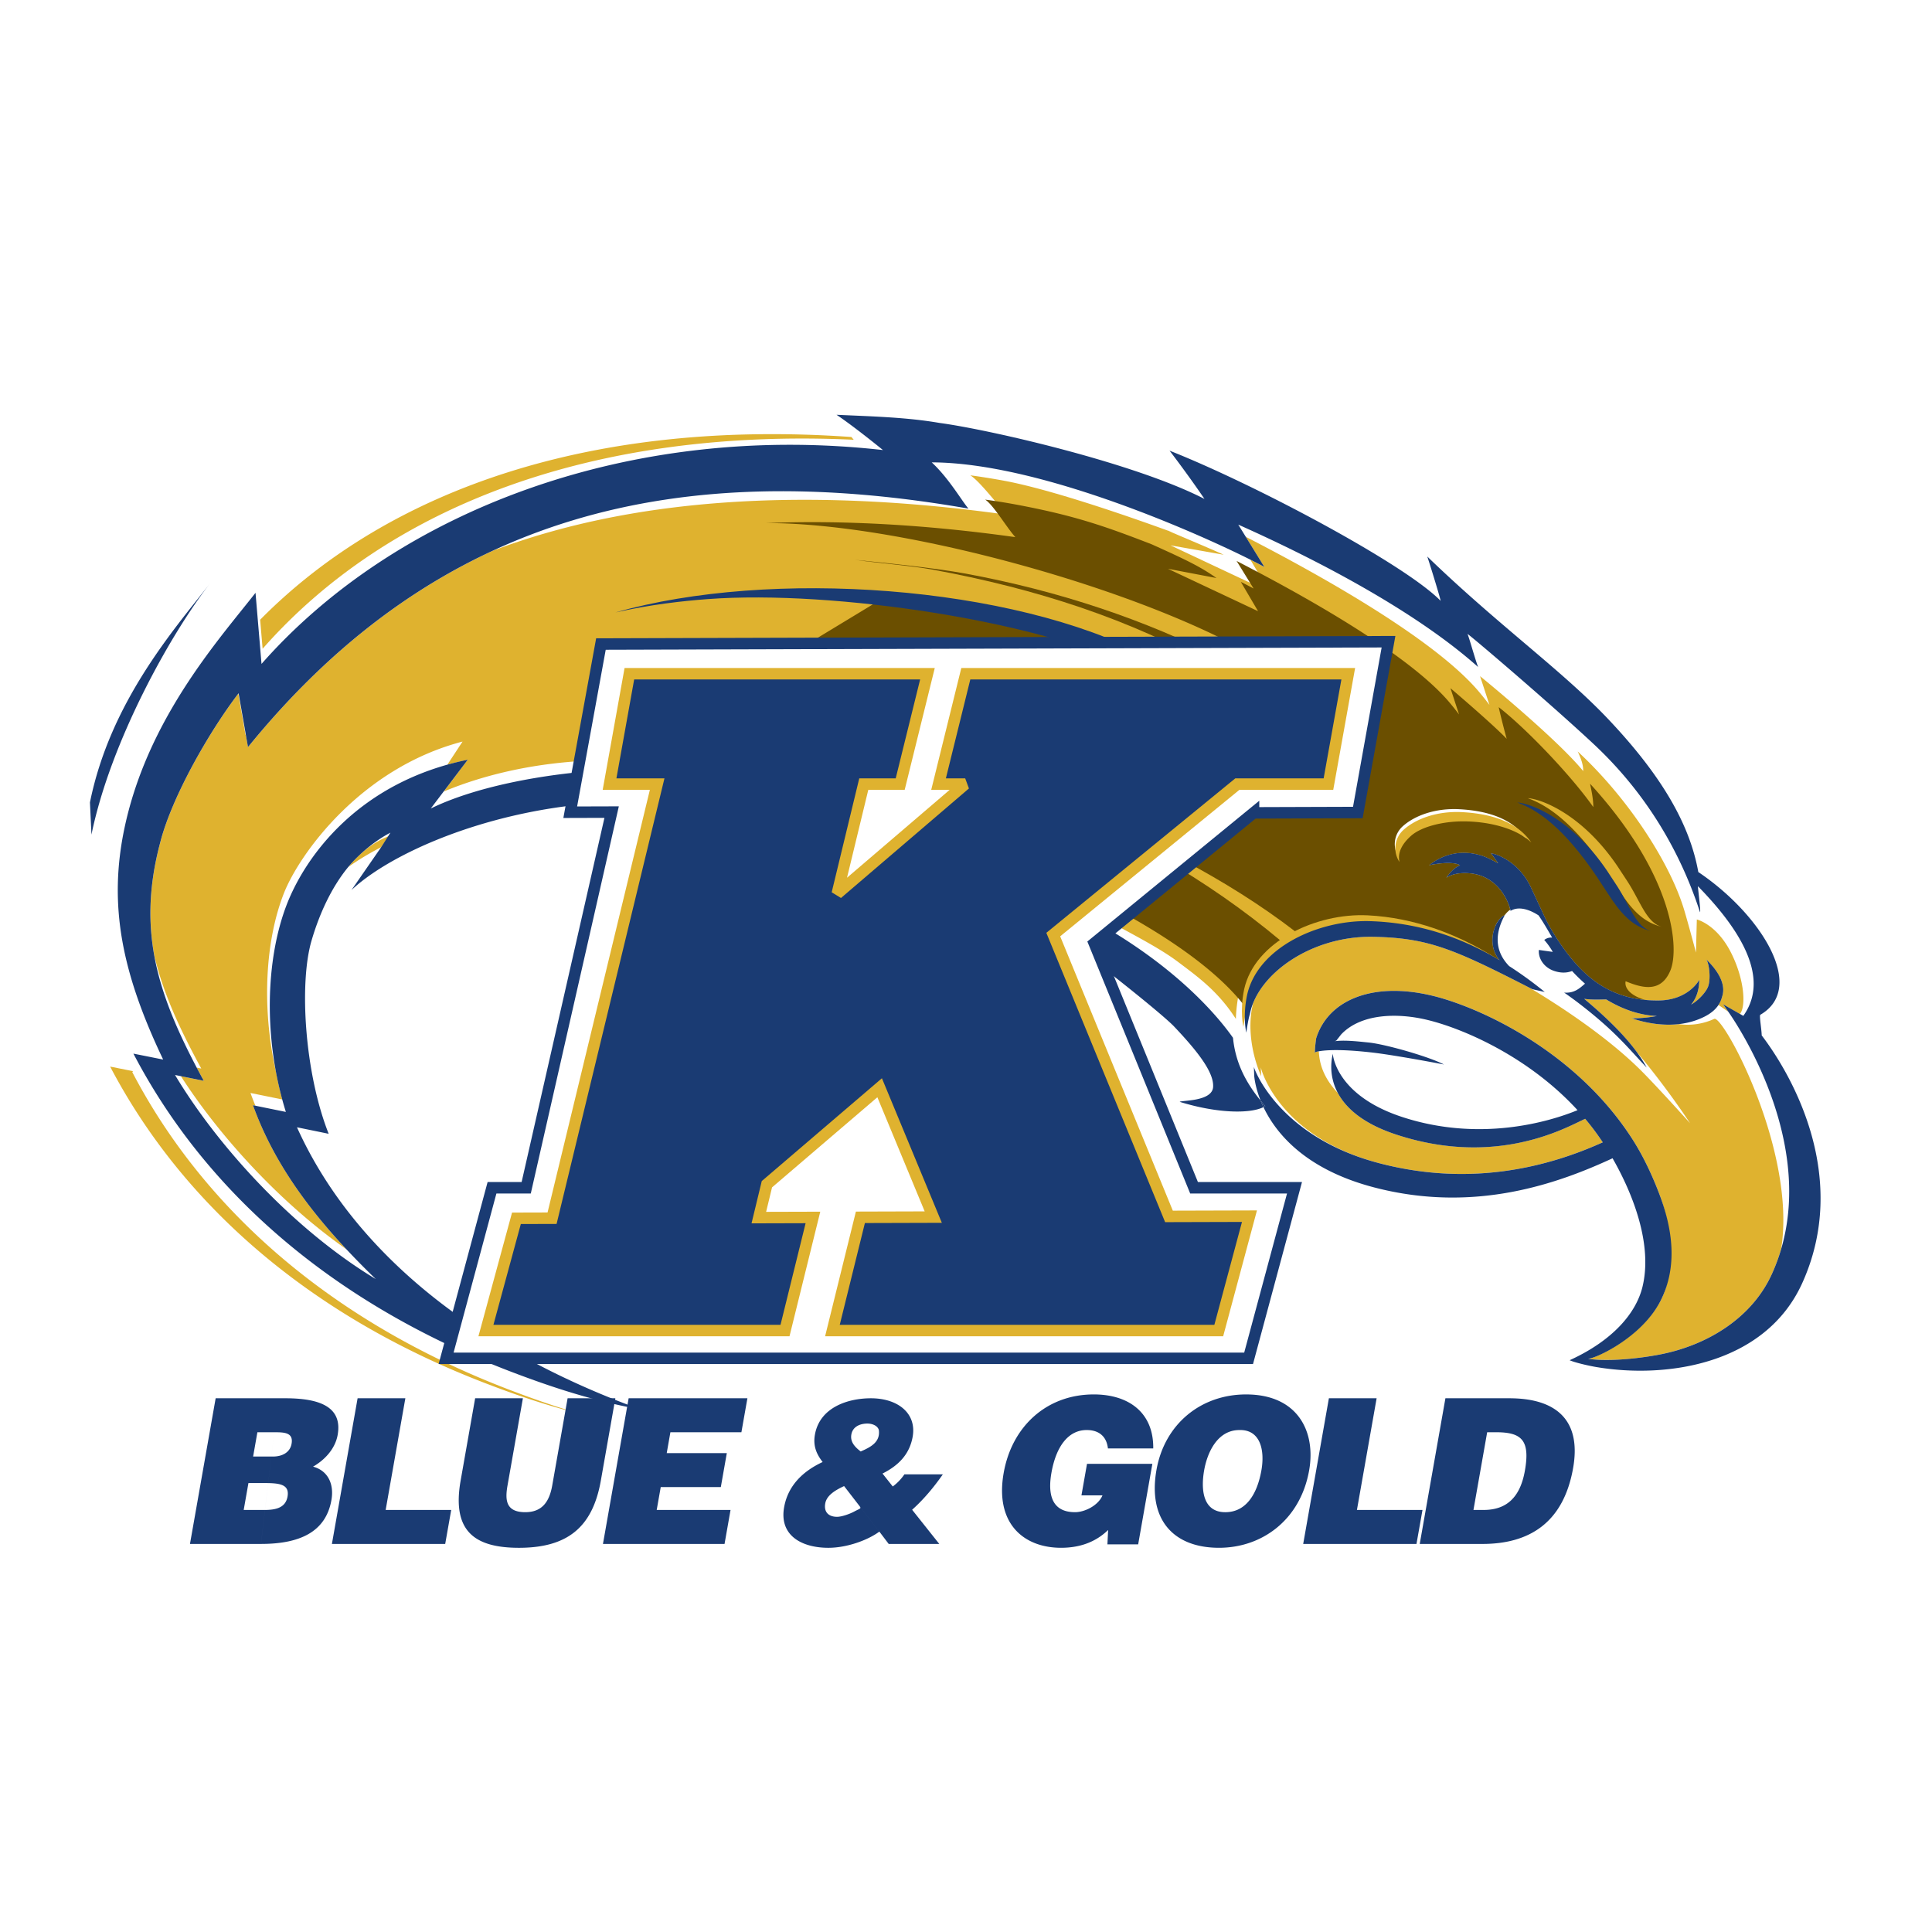 <svg xmlns="http://www.w3.org/2000/svg" width="2500" height="2500" viewBox="0 0 192.756 192.756"><g fill-rule="evenodd" clip-rule="evenodd"><path fill="#fff" d="M0 0h192.756v192.756H0V0z"/><path d="M79.444 41.805c-19.696-.132-38.361 6.619-51.239 18.59l-.672-7.972-5.353 6.718-.972 1.213c-4.516 5.675-9.39 12.68-11.303 21.618-.499 2.33-.755 4.589-.755 6.859 0 4.248.904 8.535 2.782 13.369l-3.428-.684 2.507 4.805c7.671 14.707 21.15 25.303 39.234 31.33 7.249 2.416 11.333 2.727 13.648 2.969-13.942-5.07-23.38-15.074-29.333-24.486 1.206.248 2.413.494 2.413.494l-1.768-4.463c-1.474-3.723-2.18-8.613-2.18-12.555 0-2.018.172-3.79.545-5.023 1.846-6.102 16.993-12.813 26.017-11.661-.816.096-2.784.479-2.784.479s7.816.338 14.407 1.963 14.599 3.973 21.61 7.064c3.118 1.375 12.395 6.035 19.264 10.697l-1.17-2.008s.543.113 2.033 1.117c2.295 1.547 4.643 4.486 4.824 5.047.02.381-.271.492-1.949.854-2.215.479-4.541.879-4.541.879s2.229 2.252 5.65 3.395c3.422 1.141 5.68 1.234 7.83 1.006 1.877 2.803 5.326 5.898 11.67 7.559 9.506 2.486 17.533.307 23.264-2.07 1.211 2.572 1.855 4.998 1.855 7.021 0 .662-.066 1.279-.205 1.848-.51 2.084-4.387 5.395-6.943 6.379-2.557.982-3.25 1.225-4.064 1.508.945.797 3.344 1.965 4.426 2.359 1.447.525 3.211.852 4.162 1.016 4.371.754 8.807.371 12.668-.879 4.953-1.604 8.607-4.734 10.57-9.057a22.951 22.951 0 0 0 2.086-9.576c0-7.816-3.879-14.262-5.92-17.111 1.113-1.109 1.742-2.551 1.797-4.195.002-.078.004-.154.004-.232 0-4.456-4.17-9.443-8.387-12.534-1.166-4.988-4.156-9.936-9.389-15.468-2.473-2.616-5.465-5.156-8.633-7.846-2.893-2.456-12.424-9.058-14.973-12.588 0 0 1.758 3.923 2.287 5.1-6.393-4.348-16.898-9.534-23.4-12.1l-8.832-3.486 3.906 5.021c-7.303-2.324-15.535-4.045-18.639-4.46l.097.015c-6.522-.959-16.644-1.475-19.801-1.255.784.518 2.812 1.89 5.077 3.417z" fill="#fff"/><path d="M175.766 103.303c-.014-.637-.26-1.988-.139-2.059 4.705-2.729-.016-10.097-6.186-14.24-.842-4.692-3.572-9.53-8.969-15.237-4.596-4.86-11.014-9.414-18.072-16.243.238.693 1.412 4.504 1.322 4.412-3.611-3.685-18.598-11.643-27.037-14.974.705.906 2.311 3.08 3.484 4.817-6.99-3.604-21.516-6.927-26.439-7.584-3.303-.568-6.653-.645-10.268-.812 1.462.985 3.478 2.581 4.632 3.519-25.113-2.829-48.498 6.003-62.002 21.336l-.245-2.897-.354-4.197c-.652.834-1.422 1.778-2.256 2.826-3.8 4.776-8.892 11.653-10.796 20.544-1.687 7.879-.225 14.669 3.837 23.198l-2.968-.592c6.921 13.268 19.293 24.686 37.56 31.691 2.737 1.049 5.004 1.809 6.991 2.385a58.927 58.927 0 0 0 6.031 1.422c-18.089-6.578-29.183-16.879-34.263-28.148l3.163.648c-2.401-6.061-2.956-15-1.713-19.259.765-2.626 1.969-5.299 3.666-7.358 1.129-1.37 2.768-2.681 4.208-3.426l-.925 1.45-2.962 4.278c4.72-4.436 17.513-9.597 31.2-8.692 1.174.078 2.351.193 3.527.36l-5.44 1.207 4.883.857c6.102 1.053 17.624 4.431 24.631 7.521 3.932 1.733 9.536 4.298 16.202 8.822-.721-1.336-1.348-2.686-2.059-3.896 3.465 2.634 7.701 6.05 8.693 7.097 2.367 2.496 4.432 4.926 4.328 6.381-.105 1.457-3.176 1.309-3.332 1.471 3.746 1.16 7 1.199 8.355.529 1.246 2.613 4.17 6.209 11.033 8.004 10.131 2.652 18.508-.461 23.795-2.904 2.125 3.711 3.994 8.688 2.984 12.83-.639 2.613-2.943 5.346-7.266 7.318.461.215 1.787.533 2.656.68 7.047 1.193 16.871-.275 20.543-8.359 4.76-10.474-.867-20.568-4.033-24.726z" fill="#fff"/><path d="M48.691 138.041c-18.267-7.004-30.639-18.422-37.56-31.691l.087.018a.67.67 0 0 1-.042-.094l-2.239-.445c6.946 13.238 19.292 24.625 37.462 31.598 3.854 1.48 6.771 2.381 9.282 3.002-1.985-.577-4.253-1.339-6.99-2.388zM84.065 42.428C58.472 40.622 38.073 47.5 25.078 60.657l.244 2.897c12.539-14.237 32.982-22.05 58.977-20.851a14.819 14.819 0 0 1-.234-.275z" fill="#fff"/><path d="M84.944 43.6c-25.593-1.806-45.993 5.072-58.988 18.229l.244 2.897c12.539-14.237 32.983-22.05 58.977-20.851a30.726 30.726 0 0 1-.233-.275z" fill="#dfb22f"/><path d="M15.246 121.068c.174 2.619 5.226 7.02 8.684 9.094 6.937 4.162 13.031 5.93 13.031 5.93s-9.415-4.887-12.379-6.936c-2.964-2.047-6.849-5.191-9.336-8.088z" fill="#fff"/><path d="M66.267 80.112l-5.938 1.333c.966-.071 2.349.013 4.026.234l5.44-1.207a47.527 47.527 0 0 0-3.528-.36zM34.746 86.502a26.94 26.94 0 0 1 3.283-1.976l.768-1.11c-1.579.617-2.922 1.716-4.051 3.086zM171.029 101.654a6.344 6.344 0 0 1-3.537.523c-2.457.277-4.572-.559-4.695-.58.02.004 1.078.033 2.504-.229-1.746-.08-3.461-.684-5.051-1.654-.805.018-1.475.047-2.197-.059 2.371 1.979 4.088 3.725 5.246 5.305 3.01 3.555 5.32 7.105 5.32 7.105s-3.195-3.559-4.859-5.225c-2.955-2.953-7.129-5.879-11.137-8.285-7.6-3.883-10.113-4.979-15.609-5.09-5.584-.114-10.557 3.03-11.994 6.627-.535 2.113-.252 4.82.807 7.281l-.035-.891c.031.254 1.822 6.955 11.812 9.568 9.471 2.48 17.285.182 22.303-2.082a25.21 25.21 0 0 0-1.756-2.348l-.744.357c-2.283 1.096-8.875 4.24-18.088 1.223-3.396-1.113-5.055-2.688-5.838-4.154-1.143-1.188-1.846-2.578-1.898-4.16-.105.02-.211.039-.307.064a.864.864 0 0 0-.084.09c-.023-.445.119-1.438.119-1.438 1.209-3.883 5.711-5.697 11.643-4.25 4.633 1.131 14.334 5.496 19.996 14.438 1.062 1.68 1.967 3.631 2.66 5.494 1.193 3.205 1.518 7.678.086 10.451-1.934 3.742-6.727 5.914-7.289 5.822 1.775.289 4.754.047 7.17-.416 4.703-.902 9.189-3.6 11.203-8.033.377-.832.684-1.67.928-2.508 1.556-9.784-5.786-23.35-6.679-22.946z" fill="#dfb22f"/><path d="M172.686 95.009c-1.434-2.815-3.393-3.273-3.393-3.273l-.084 3.299s-.758-2.847-1.176-4.242c-1.441-4.806-5.691-11.257-10.625-15.818.334.693.57 1.38.547 1.955-2.66-3.268-10.289-9.469-10.289-9.469l.938 2.868s-.498-.661-1.049-1.315c-5.055-5.997-19.025-13.263-23.268-15.461l1.859 3.014a40.507 40.507 0 0 0-1.393-.725l1.883 3.202-9.854-4.635 5.309.938c-1.496-.694-6.889-2.929-5.275-2.304 1.611.625-10.18-3.868-16.559-5.066a70.546 70.546 0 0 0-3.447-.555c1.037.672 2.851 3.154 3.699 3.939-20.804-2.911-37.928-1.496-51.344 3.587-8.86 4.1-17.005 10.472-24.42 19.592l-.221-1.262c-.009.013-.02.025-.029.039l-.718-4.107c-2.976 3.902-6.618 10.313-7.776 14.796l-.106.412c-1.016 3.985-1.117 7.483-.506 10.884.843 3.661 2.49 7.265 4.692 11.306l-.454-.092c.228.436.462.871.704 1.316l-2.283-.461c3.843 5.975 9.873 12.619 16.525 17.279-4.314-4.611-7.462-9.195-9.332-14.379l.241.049a35.161 35.161 0 0 1-.492-1.273l3.171.646a34.856 34.856 0 0 1-.601-2.629c-1.494-6.551-1.085-13.255.771-17.959 1.511-3.83 7.602-12.452 17.818-15.118l-1.518 2.309a29.746 29.746 0 0 1 2.042-.496l-2.41 3.175c8.405-3.49 20.289-4.669 34.733-.432l-1.442.195c.434.169.857.346 1.253.539l-2.468.609c4.373 1.059 9.841 2.618 12.292 3.469 2.605.906 5.793 2.396 8.925 4.015-.79-.575-1.255-.911-1.255-.911 4.603 1.424 8.515 3.096 11.812 4.83l-.566-1.033c4.73 2.594 7.891 4.139 9.965 5.697 2.072 1.559 4.025 2.961 5.793 5.706.029-1.91.855-6.648 2.096-4.68 2.182-3.346 7.111-5.215 11.342-5.072 4.383.148 8.617 1.358 12.869 3.89-.793-.891-.832-2.116-.564-3.014a3.32 3.32 0 0 1 .139-.367c.045-.262.113-.513.215-.742.242-.542.727-.888 1.225-1.111-.303-1.006-1.365-3.143-3.898-3.42-1.631-.179-2.408.42-2.436.448.027-.027.527-.896 1.373-1.262-.855-.495-3.049-.013-3.105.008.098-.037 2.125-1.948 5.238-.976.619.194 1.166.504 1.666.775-.434-.62-.709-.997-.725-.997.371.01 2.717.688 3.988 3.37.285.604 1.004 2.166 1.402 3.009.715 1.515 2.096 3.637 3.529 5.103 2.326 2.381 4.891 3.217 7.797 3.199 2.971-.02 4.061-1.992 4.078-2.07-.016.072.072 1.441-.812 2.479.66-.355 1.477-1.205 1.695-1.797.297-.812.094-2.395-.201-2.724.154.172 2.041 1.837 1.654 3.517a3.051 3.051 0 0 1-.418 1.039c.271.189.605.42.973.674l-.516-.736 1.678.961c.628-.724.475-3.452-.901-6.154z" fill="#dfb22f"/><path d="M50.742 138.627c-18.267-7.004-30.639-18.422-37.56-31.691l.087.018a.809.809 0 0 1-.042-.094l-2.238-.445c6.945 13.238 19.292 24.625 37.461 31.598 3.854 1.48 6.771 2.381 9.282 3.002-1.985-.577-4.253-1.339-6.99-2.388z" fill="#dfb22f"/><path d="M162.387 87.963l-.992-1.512c-3.549-5.252-7.646-6.741-8.965-6.817 2.006.729 4.602 2.452 7.957 7.431l.977 1.494c1.352 2.102 2.48 3.438 4.482 3.923-1.555-.377-2.151-2.491-3.459-4.519z" fill="#1a3b73"/><path d="M150.68 90.755c-.213-.89-1.238-3.317-3.951-3.615-1.631-.179-2.408.42-2.436.448.027-.027.527-.896 1.373-1.262-.855-.495-3.049-.013-3.105.008.098-.037 2.125-1.948 5.238-.976.619.194 1.166.504 1.666.775-.434-.62-.709-.997-.725-.997.371.01 2.717.688 3.988 3.37.285.604 1.004 2.166 1.402 3.009.715 1.515 2.096 3.637 3.529 5.103 1.975 2.02 4.121 2.926 6.502 3.143-1.287-.34-2.133-1.084-1.971-1.863 1.814.762 3.559 1.084 4.461-1.064.9-2.149.441-9.396-8.01-18.642.094.508.316 1.395.326 2.333-2.197-3.126-6.678-7.825-9.443-9.973.117.555.578 2.391.799 3.161-1.473-1.538-5.611-5.051-5.611-5.051l.857 2.618s-.455-.603-.959-1.2c-4.613-5.476-17.367-12.108-21.236-14.114l1.695 2.751a41.68 41.68 0 0 0-1.27-.662l1.717 2.922-8.994-4.231 4.846.925c-1.609-1.15-3.195-1.89-6.475-3.371-4.652-1.797-7.633-2.854-13.455-3.948a65.056 65.056 0 0 0-3.146-.506c.816.529 2.162 2.812 3.012 3.745-8.991-1.258-17.295-1.708-24.911-1.403 14.348-.046 40.319 7.383 50.877 14.599 8.768 5.994 7.32 7.396-2.076 3.197-20.902-9.341-37.823-9.86-37.823-9.86L75.794 67.14s19.429 2.544 32.873 9.736c11.564 6.187 7.604 6.517-3.869 2.408-17.222-6.168-35.811-7.265-44.37-6.147 7.616.272 20.966 2.02 26.18 3.772-1.318.402-4.693 1.891-6.308 2.271 2.891-.19 35.121 9.701 43.941 21.277.035-.363.092-.756.178-1.172 1.051-4.778 7.201-7.552 12.324-7.379 4.383.148 8.617 1.358 12.869 3.89-.793-.891-.832-2.116-.564-3.014.24-.801.758-1.389 1.059-1.447.164-.235.356-.429.573-.58z" fill="#6b4f00"/><path d="M136.453 91.323c-5.119-.251-11.273 2.601-12.324 7.38-.457 2.203-.074 3.742-.074 3.742s.17-1.283.346-1.816c.752-4.034 6.164-7.869 12.322-7.744 5.562.113 8.066 1.23 15.877 5.228 0 0-6.666-6.325-16.147-6.79z" fill="#dfb22f"/><path d="M150.568 96.387c-1.205-1.241-1.621-2.9-.447-5.057-.299.045-.83.64-1.072 1.451-.268.897-.229 2.123.564 3.014-4.252-2.532-8.486-3.742-12.869-3.89-5.123-.173-11.273 2.601-12.324 7.379-.457 2.203-.076 3.744-.076 3.744s.172-1.283.348-1.816c.752-4.035 6.164-7.87 12.322-7.745 5.561.113 8.066 1.23 15.877 5.229l1.229.275a38.67 38.67 0 0 0-3.552-2.584z" fill="#1a3b73"/><path d="M170.217 95.704c.295.33.498 1.912.201 2.724-.219.592-1.035 1.441-1.695 1.797.885-1.037.797-2.406.812-2.479-.018.078-1.107 2.051-4.078 2.07-2.906.018-5.471-.818-7.797-3.199-1.434-1.465-2.814-3.588-3.529-5.103-.398-.843-1.117-2.405-1.402-3.009-1.271-2.682-3.617-3.359-3.988-3.37.016 0 .291.377.725.997-.5-.271-1.047-.581-1.666-.775-3.113-.973-5.141.938-5.238.976.057-.021 2.25-.502 3.105-.008-.846.366-1.346 1.235-1.373 1.262.027-.028.805-.626 2.436-.448 2.846.312 3.838 2.971 3.979 3.738 1.023-.63 2.387.18 2.797.455.455.661.883 1.395 1.352 2.211a1.108 1.108 0 0 0-.789.237c.529.588.85 1.19.85 1.19l-1.385-.193c-.074.835.492 1.759 1.553 2.103.67.217 1.242.195 1.758-.002.412.447.844.867 1.291 1.262-.57.498-1.084.965-2.088.893.084.035 1.086.771 1.086.771 4.057 3.053 5.391 4.883 7.156 6.705-1.057-1.973-3.061-4.205-6.234-6.854.723.105 1.393.076 2.197.059 1.59.971 3.305 1.574 5.051 1.654-1.426.262-2.484.232-2.504.229.166.029 3.883 1.51 7.223-.148 1.416-.701 1.707-1.598 1.852-2.229.383-1.679-1.504-3.345-1.658-3.516z" fill="#1a3b73"/><path d="M121.008 66.454l.914-.703c-7.592-3.874-16.242-6.809-25.69-8.541-2.958-.542-7.965-1.064-10.955-1.356 2.641.36 5.646.587 7.677.959 10.601 1.945 19.849 5.018 28.054 9.641z" fill="#6b4f00"/><path d="M127.752 93.84l1.463-.915c-6.754-5.198-15.301-9.591-24.271-13.024-2.811-1.075-7.59-2.763-10.474-3.598 2.529.838 5.396 1.869 7.324 2.606 10.063 3.855 18.739 8.884 25.958 14.931zM100.377 71.236l1.434-.978c-8.082-2.708-18.103-4.524-27.705-4.84-3.006-.099-8.074-.133-11.073.02 2.665-.033 5.71.004 7.773.072 10.771.356 20.774 2.368 29.571 5.726z" fill="#dfb22f"/><path d="M112.855 66.616c.312-.261 1.178-.894 1.639-1.123-13.49-7.097-37.654-8.789-53.092-4.387 3.495-.796 6.716-1.146 9.198-1.333 12.704-.951 33.552 2.318 42.255 6.843z" fill="#1a3b73"/><path d="M93.407 80.76l1.286-1.261c-8.082-2.708-17.956-4.242-27.557-4.557-3.006-.099-8.074-.133-11.074.02 2.665-.034 5.71.004 7.773.072 10.771.356 20.774 2.368 29.572 5.726z" fill="#dfb22f"/><path d="M20.972 58.186c-3.728 4.755-9.977 11.904-11.998 21.87l.151 3.214c1.925-9.382 7.986-20.158 11.847-25.084zM175.766 103.303c-.014-.637-.26-1.988-.139-2.059 4.705-2.729-.016-10.097-6.186-14.24-.842-4.692-3.572-9.53-8.969-15.237-4.596-4.86-11.014-9.414-18.072-16.243.238.693 1.412 4.504 1.322 4.412-3.611-3.685-18.598-11.643-27.037-14.974.705.906 2.311 3.08 3.484 4.817-6.99-3.604-21.516-6.927-26.439-7.584-3.303-.568-6.653-.645-10.268-.812 1.462.985 3.478 2.581 4.632 3.519-25.113-2.829-48.498 6.003-62.002 21.336l-.245-2.897-.354-4.197c-.652.834-1.422 1.778-2.256 2.826-3.8 4.776-8.892 11.653-10.796 20.544-1.687 7.879-.225 14.669 3.837 23.198l-2.968-.592c6.921 13.268 19.293 24.686 37.56 31.691 2.737 1.049 5.004 1.809 6.991 2.385a60.308 60.308 0 0 0 6.031 1.422c-18.089-6.578-29.183-16.879-34.263-28.148l3.163.648c-2.401-6.061-2.956-15-1.713-19.259.765-2.626 1.969-5.299 3.666-7.358 1.129-1.37 2.768-2.681 4.208-3.426l-.925 1.45-2.962 4.278c4.72-4.436 17.513-9.597 31.2-8.692 1.174.078 2.351.193 3.527.36l-5.44 1.207-1.31.29c1.36-.097 3.538.109 6.193.567 6.102 1.053 17.624 4.431 24.631 7.521 3.932 1.733 9.536 4.298 16.202 8.822-.721-1.336-1.348-2.686-2.059-3.896 3.465 2.634 8.139 6.388 9.131 7.435 2.367 2.496 3.994 4.588 3.891 6.043-.105 1.457-3.176 1.309-3.332 1.471 3.746 1.16 7 1.199 8.355.529a11.654 11.654 0 0 1-.287-.656c-1.482-1.83-2.504-3.768-2.752-6.264-1.225-1.732-8.311-11.392-26.714-17.084 0 0 1.468 1.061 3.62 2.636-3.313-1.552-7.272-3.207-11.041-4.516-2.994-1.042-10.495-3.138-14.995-4.087l4.921-1.215c-8.779-4.263-27.361-2.766-35.83 1.392l3.695-4.869c-10.847 2.216-16.209 9.599-18.092 14.528-2.05 5.364-2.353 13.263-.06 20.611l-3.281-.668c2.269 6.291 6.417 11.697 12.252 17.344-8.202-4.938-15.795-13.285-20.028-20.361l2.865.578c-4.481-8.227-6.674-14.636-4.436-23.415l.106-.412c1.162-4.498 4.825-10.937 7.805-14.835l.939 5.37C43.909 50.97 67.938 45.733 96.625 50.744c-.601-.671-1.969-3.054-3.669-4.613 11.898.028 29.882 8.606 33.191 10.434l-2.605-4.224c8.902 3.974 18.082 8.995 23.926 14.204-.316-.84-.838-2.756-1.053-3.303 1.018.777 8.508 7.182 12.592 11 6.398 5.979 9.246 12.604 10.604 16.769.094-.059-.191-2.164-.209-2.594 3.42 3.502 7.154 8.415 4.848 12.438a6.409 6.409 0 0 1-.318.498l-2.02-1.156.531.76c1.008 1.436 9.682 14.383 4.338 26.154-2.014 4.434-6.5 7.131-11.203 8.033-2.416.463-5.395.705-7.17.416.562.092 5.404-2.055 7.289-5.822 1.744-3.486 1.107-7.246-.086-10.451-.693-1.863-1.598-3.814-2.66-5.494-5.662-8.941-15.363-13.307-19.996-14.438-5.932-1.447-10.434.367-11.643 4.25 0 0-.143.992-.119 1.438a.864.864 0 0 1 .084-.09c.457-.119 1.059-.17 1.723-.182 1.271-.023 2.777.109 3.951.246 1.863.215 5.443.865 7.113 1.188-1.479-.779-5.793-2.01-7.473-2.189l-.74-.076c-1.012-.1-1.922-.158-2.678-.061.1-.045.16-.068.16-.068l.471-.602c1.938-2.055 5.531-2.207 8.668-1.436 3.596.885 10.041 3.67 14.92 8.988-2.832 1.17-9.764 3.215-17.496.682-6.557-2.146-6.932-6.15-6.918-6.33-.023.238-1.684 5.461 6.342 8.09 9.213 3.018 15.805-.127 18.088-1.223l.744-.357c.621.736 1.209 1.52 1.756 2.348-5.018 2.264-12.832 4.562-22.303 2.082-9.99-2.613-12.475-9.363-12.506-9.619l.037.939c.012.104.092 1.076.635 2.432.152.188.307.375.469.561-.055.033-.119.064-.182.096 1.246 2.613 4.17 6.209 11.033 8.004 10.131 2.652 18.508-.461 23.795-2.904 2.125 3.711 3.994 8.688 2.984 12.83-.639 2.613-2.943 5.346-7.266 7.318.461.215 1.787.533 2.656.68 7.047 1.193 16.871-.275 20.543-8.359 4.756-10.476-.871-20.57-4.037-24.728z" fill="#1a3b73"/><path d="M125.77 109.805c.084.211.18.43.287.656.062-.031.127-.062.182-.096a18.304 18.304 0 0 1-.469-.56z" fill="#1a3b73"/><path d="M145.623 80.737c-2.395-.131-4.449.617-5.646 1.678a2.386 2.386 0 0 0-.418 3.124c-.238-.985.371-1.864 1.117-2.526.967-.857 2.99-1.386 5.004-1.39 2.307-.004 5.062.594 6.58 2.037-1.121-1.641-3.192-2.733-6.637-2.923z" fill="#fff"/><path d="M145.908 81.029c-2.479-.136-4.607.638-5.848 1.738a2.469 2.469 0 0 0-.43 3.234c-.248-1.02.383-1.93 1.156-2.615 1-.888 3.094-1.435 5.18-1.438 2.389-.005 5.242.614 6.814 2.108-1.161-1.701-3.303-2.831-6.872-3.027zM165.846 92.482c-2.002-.486-3.131-1.821-4.482-3.923l-.977-1.494c-3.355-4.979-5.951-6.702-7.957-7.431 1.318.077 5.416 1.565 8.965 6.817l.992 1.512c1.308 2.028 1.904 4.142 3.459 4.519z" fill="#dfb22f"/><path d="M164.791 92.912c-2-.486-3.129-1.822-4.48-3.923l-.977-1.494c-3.357-4.978-5.953-6.702-7.957-7.431 1.316.077 5.414 1.566 8.965 6.818l.992 1.512c1.307 2.027 1.902 4.141 3.457 4.518z" fill="#1a3b73"/><path d="M125.066 81.099l10.404-.034 3.062-17.042-78.577.232-3.062 16.78 4.13-.012-8.523 37.479h-3.412l-4.58 17.018h80.066l4.58-17.018h-10.023c-1.191-2.941-9.957-24.393-9.957-24.393l15.892-13.01z" fill="#fff" stroke="#1a3b73" stroke-width="1.145" stroke-miterlimit="2.613"/><path fill="#1a3b73" stroke="#dfb22f" stroke-width="1.145" stroke-miterlimit="2.613" d="M132.539 78.231l1.977-11.013H96.359l-2.72 11.013h2.659L83.534 89.157l2.645-10.926h3.633l2.72-11.013h-29.74l-1.977 11.013h4.75l-10.485 43.31-3.555.01-3.044 11.199H78.32l2.787-11.285-5.399.015.806-3.33 11.248-9.625 5.35 12.905-7.27.021-2.791 11.299h38.545l3.064-11.412-8.031.023-11.545-28.118 18.365-15.012h9.09z"/><path d="M130.949 133.957h-.684l-.43 1.266-.434-1.266h-.684v2.139h.424v-1.727h.01l.557 1.727h.25l.555-1.727h.012v1.727h.424v-2.139zm-2.459 0h-1.635v.412h.604v1.727h.424v-1.727h.607v-.412z" fill="#fff"/><path d="M26.301 147.965c1.514 0 2.61.08 2.386 1.352-.193 1.09-1.124 1.332-2.294 1.332h-2.079l.473-2.684h1.514zm1.055-5.069c1.009 0 1.934.021 1.734 1.15-.149.85-.91 1.273-1.859 1.273h-1.978l.427-2.424h1.676l-1.319 11.143c3.774 0 6.457-1.131 7.029-4.379.278-1.576-.331-2.928-1.834-3.332 1.031-.584 2.192-1.676 2.456-3.168.509-2.887-1.96-3.654-5.229-3.654h-6.943l-2.563 14.533h7.085l1.318-11.142zM44.418 154.039l.599-3.391h-6.54l1.965-11.142h-4.764l-2.563 14.533h11.303zM45.96 147.701c-.883 5.006 1.317 6.723 5.819 6.723 4.824 0 7.343-2.039 8.166-6.703l1.449-8.215H56.63l-1.534 8.699c-.278 1.576-.975 2.666-2.69 2.666-1.958 0-2.023-1.232-1.771-2.666l1.534-8.699h-4.764l-1.445 8.195zM72.288 154.039l.598-3.391h-7.367l.402-2.281h5.995l.598-3.39h-5.995l.366-2.081h7.085l.598-3.39H62.72l-2.563 14.533h12.131zM86.545 142.029c.464 0 1.014.201 1.138.646.153 1.191-.784 1.695-1.811 2.139-.604-.463-1.061-.969-.932-1.695.143-.807.898-1.09 1.605-1.09zm2.121 12.01h5.046l-2.709-3.41c1.174-1.051 2.175-2.262 3.065-3.533h-3.835a5.078 5.078 0 0 1-1.162 1.211l-1.023-1.291c1.616-.809 2.703-1.938 3.009-3.674.413-2.342-1.483-3.836-4.167-3.836-2.301 0-5.105.908-5.586 3.633-.199 1.131.163 1.939.771 2.727-2 .928-3.468 2.381-3.845 4.521-.495 2.805 1.75 4.037 4.415 4.037 1.897 0 3.974-.787 5.089-1.615l.932 1.23-2.924-3.795c.213.283.122.223-.523.566-.446.242-1.243.523-1.707.523-.828 0-1.332-.463-1.178-1.332.146-.826 1.022-1.332 1.881-1.734l1.528 1.977 2.923 3.795zM114.971 146.047h-6.52l-.555 3.148h2.098c-.42 1.01-1.768 1.676-2.736 1.676-2.402 0-2.717-1.879-2.355-3.938.453-2.562 1.641-4.258 3.518-4.258 1.23 0 1.984.646 2.117 1.836h4.521c.045-3.572-2.439-5.389-5.932-5.389-4.703 0-8.172 3.189-8.99 7.832-.895 5.066 2.012 7.469 5.727 7.469 2.281 0 3.742-.85 4.693-1.777l-.07 1.434h3.068l1.416-8.033zM123.652 142.676c2.111-.061 2.549 2.039 2.199 4.016-.424 2.402-1.545 4.18-3.604 4.18-2.281 0-2.436-2.322-2.109-4.18.325-1.837 1.356-4.016 3.514-4.016zm.668-3.553c-4.521 0-8.133 2.967-8.938 7.529-.873 4.945 1.678 7.771 6.238 7.771 4.301 0 8.121-2.787 8.994-7.732.677-3.834-1.106-7.568-6.294-7.568zM141.322 154.039l.6-3.391h-6.541l1.965-11.142h-4.762l-2.564 14.533h11.302zM148.375 142.896h.908c2.543 0 3.391.809 2.855 3.836-.484 2.746-1.9 3.916-4.121 3.916h-1.01l1.368-7.752zm-.471 11.143c4.662 0 8.08-2.1 9.045-7.568.844-4.783-1.68-6.965-6.361-6.965h-6.379l-2.562 14.533h6.257z" fill="#1a3b73"/></g></svg>